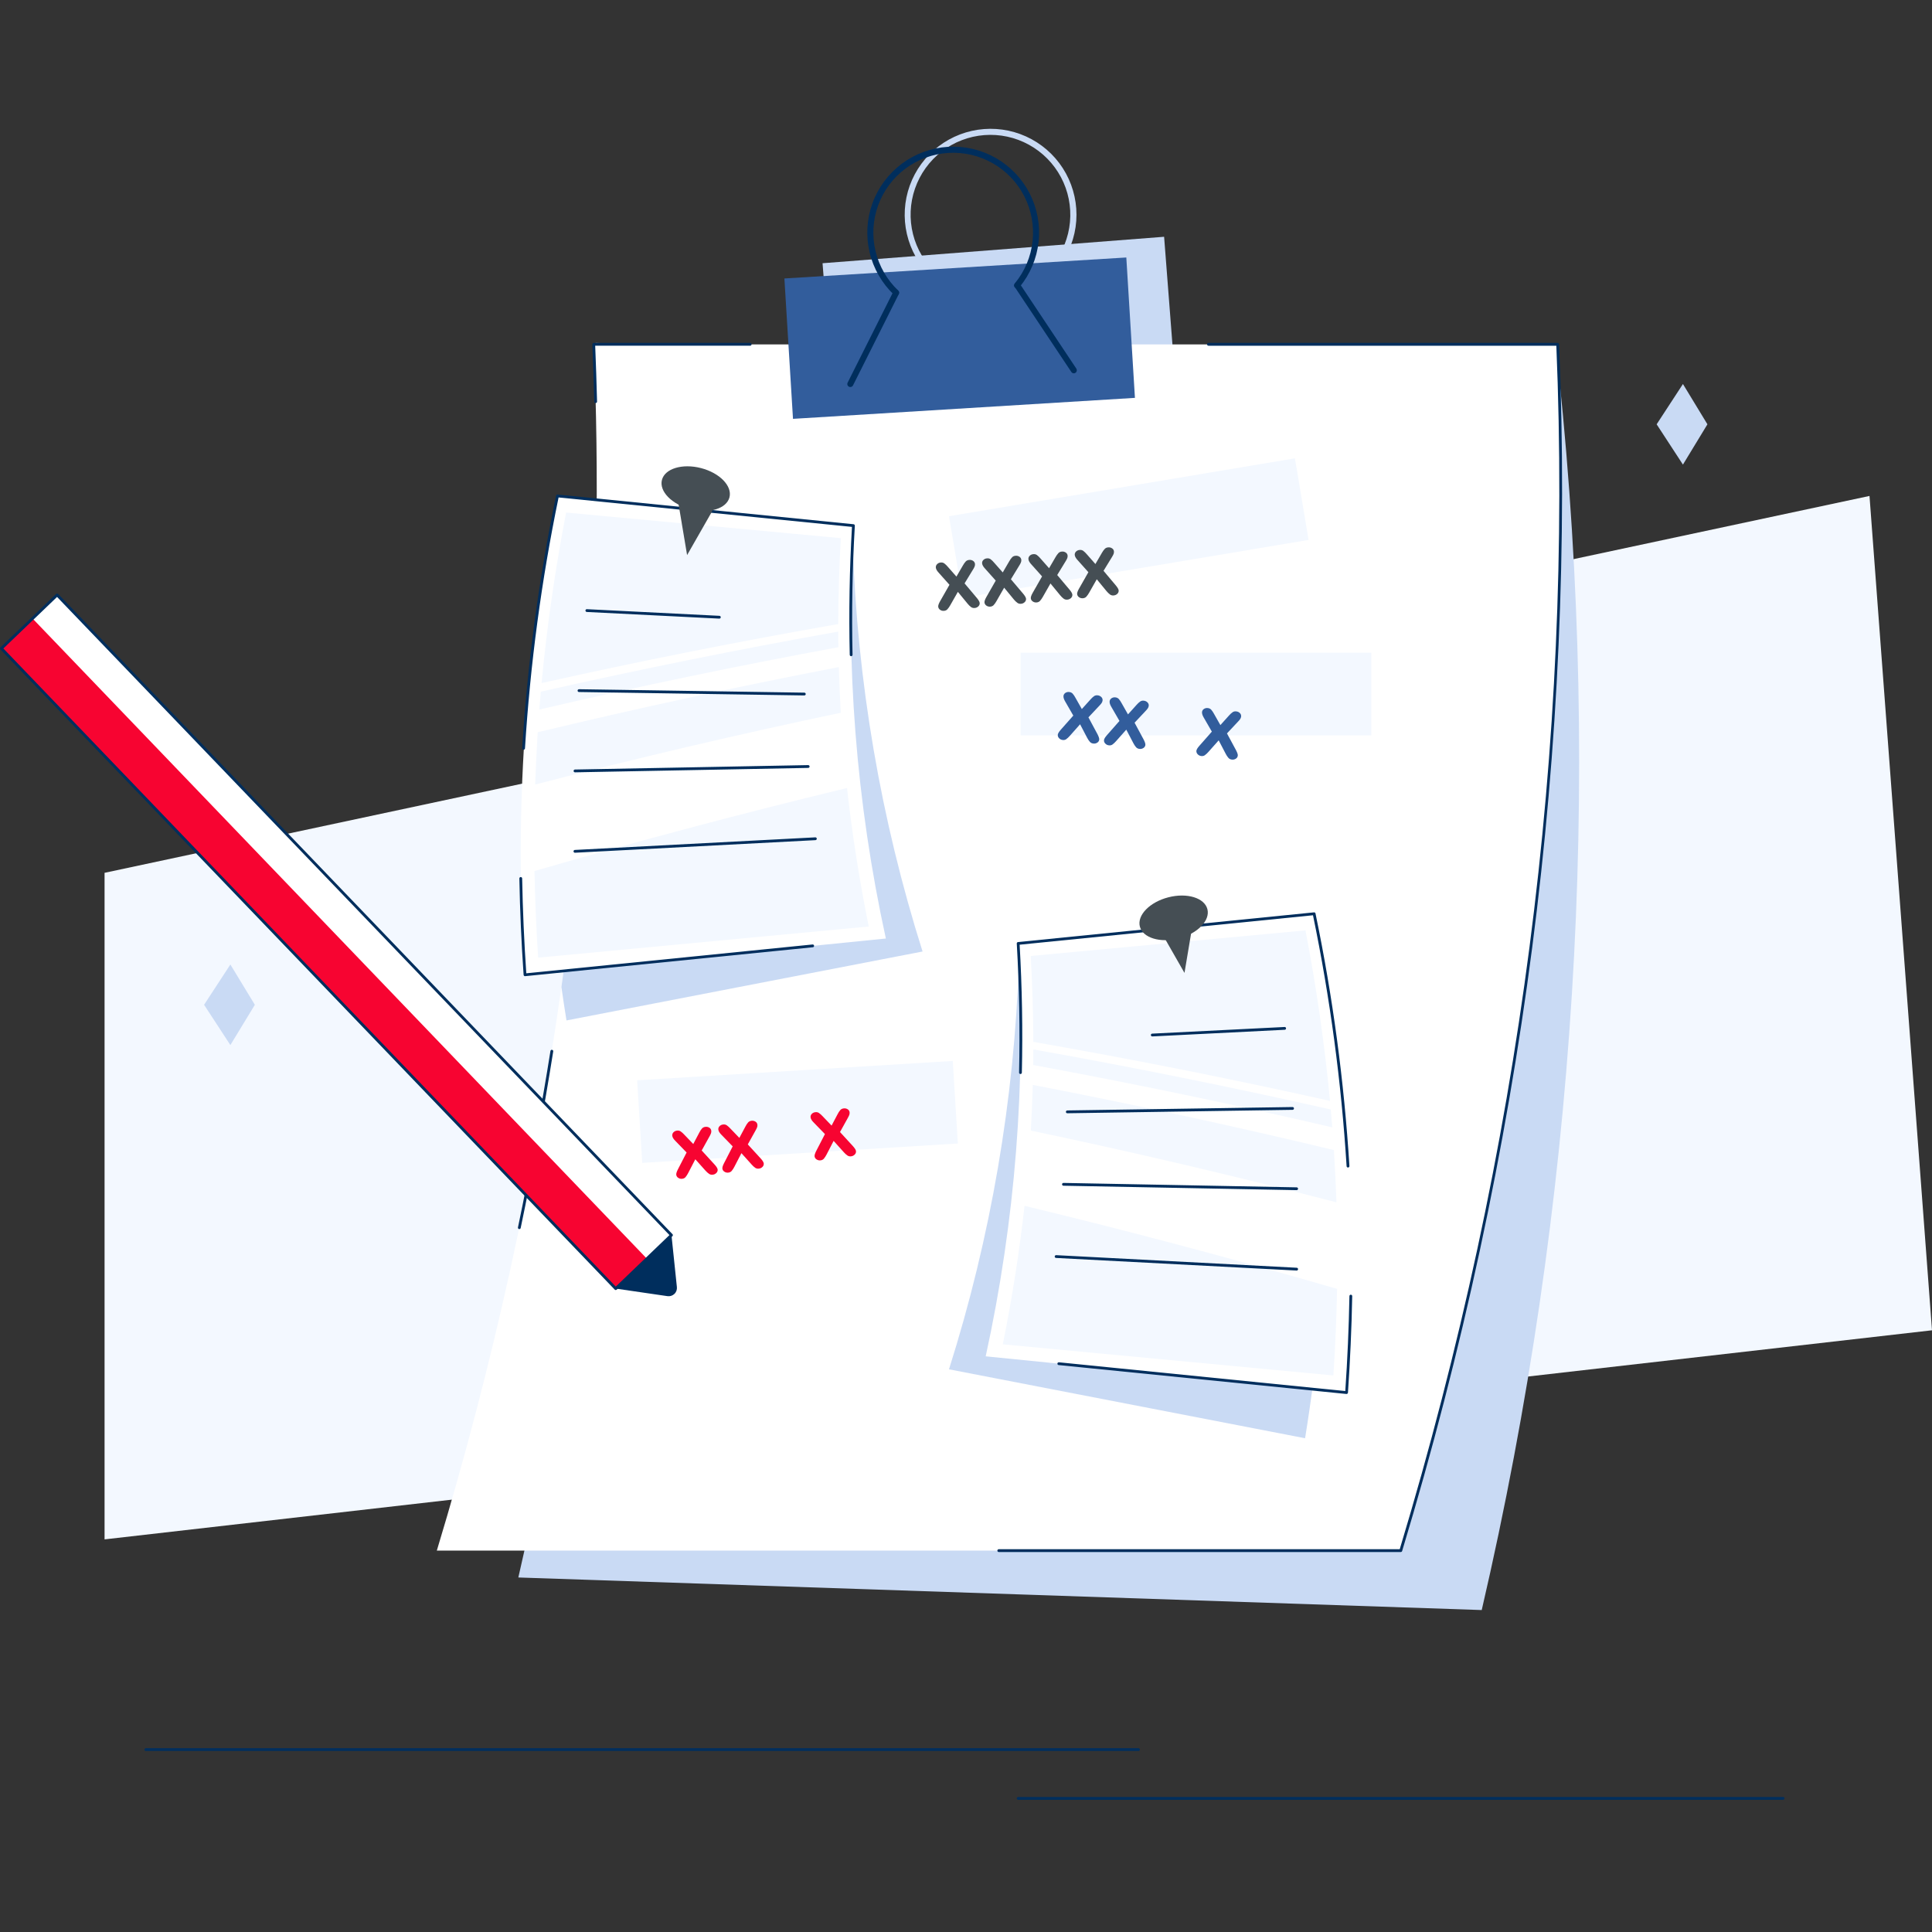 <svg width="150" height="150" viewBox="0 0 150 150" fill="none" xmlns="http://www.w3.org/2000/svg">
<rect x="0" y="0" width="150" height="150" fill="#333333" stroke="none"/>
<g clip-path="url(#clip0_130_849)">
<path d="M145.147 38.505L150 103.283L8.118 119.517V67.766L145.147 38.505Z" fill="#F3F8FF"/>
<path d="M90.381 18.383L63.863 20.437L64.706 31.324L91.224 29.269L90.381 18.383Z" fill="#C9DAF4"/>
<path d="M86.638 27.079L82.231 20.687C83.005 19.662 83.466 18.436 83.56 17.155C83.653 15.874 83.375 14.594 82.759 13.467C82.143 12.341 81.214 11.416 80.085 10.805C78.956 10.193 77.674 9.921 76.394 10.02C75.114 10.119 73.889 10.586 72.868 11.364C71.846 12.142 71.071 13.198 70.635 14.406C70.2 15.614 70.122 16.922 70.412 18.173C70.701 19.424 71.346 20.565 72.268 21.458L68.894 28.453C68.88 28.481 68.872 28.511 68.871 28.542C68.869 28.572 68.873 28.603 68.883 28.632C68.894 28.661 68.909 28.688 68.93 28.71C68.95 28.733 68.975 28.752 69.003 28.765C69.035 28.781 69.071 28.789 69.107 28.788C69.151 28.788 69.193 28.775 69.23 28.752C69.266 28.729 69.296 28.696 69.314 28.657L72.758 21.506C72.758 21.506 72.758 21.499 72.758 21.495C72.761 21.487 72.764 21.479 72.766 21.471C72.769 21.464 72.77 21.457 72.772 21.45C72.772 21.443 72.772 21.435 72.772 21.428C72.774 21.413 72.774 21.398 72.772 21.383C72.772 21.375 72.772 21.368 72.772 21.361C72.772 21.353 72.768 21.346 72.766 21.339L72.759 21.319C72.759 21.311 72.753 21.304 72.749 21.297C72.746 21.29 72.742 21.284 72.738 21.277C72.734 21.271 72.73 21.265 72.725 21.26C72.72 21.253 72.715 21.247 72.708 21.241L72.701 21.233C71.813 20.415 71.182 19.356 70.887 18.185C70.592 17.015 70.645 15.783 71.04 14.642C71.435 13.501 72.154 12.5 73.11 11.762C74.066 11.025 75.216 10.582 76.42 10.489C77.624 10.396 78.829 10.656 79.886 11.238C80.944 11.82 81.809 12.698 82.375 13.764C82.941 14.831 83.183 16.039 83.072 17.242C82.96 18.444 82.501 19.587 81.748 20.532C81.746 20.535 81.744 20.538 81.743 20.541C81.738 20.549 81.733 20.555 81.729 20.562C81.725 20.569 81.722 20.576 81.719 20.582C81.719 20.589 81.713 20.596 81.711 20.603C81.708 20.61 81.706 20.618 81.704 20.625C81.704 20.632 81.704 20.64 81.704 20.647C81.704 20.654 81.704 20.662 81.704 20.669C81.704 20.677 81.704 20.684 81.704 20.692C81.703 20.699 81.703 20.706 81.704 20.713C81.704 20.721 81.704 20.729 81.704 20.736L81.711 20.758C81.711 20.765 81.717 20.771 81.719 20.778C81.723 20.785 81.728 20.793 81.732 20.8L81.737 20.81L86.237 27.341C86.272 27.391 86.325 27.426 86.385 27.437C86.445 27.448 86.507 27.436 86.558 27.402C86.585 27.386 86.608 27.365 86.626 27.34C86.644 27.315 86.658 27.287 86.665 27.257C86.673 27.227 86.674 27.196 86.67 27.166C86.665 27.135 86.654 27.106 86.638 27.079Z" fill="#C9DAF4"/>
<path d="M115.041 125.004L40.243 122.475C47.559 90.93 49.587 58.537 46.243 26.628L121.041 29.156C124.385 61.062 122.357 93.459 115.041 125.004Z" fill="#C9DAF4"/>
<path d="M108.755 120.389H33.914C38.252 106.073 41.486 91.446 43.588 76.636C45.215 65.161 46.121 53.595 46.301 42.007C46.378 36.903 46.311 31.814 46.098 26.74H120.938C122.239 57.734 118.121 89.391 108.755 120.389Z" fill="white"/>
<path d="M40.318 95.424C40.31 95.425 40.303 95.425 40.295 95.424C40.268 95.418 40.244 95.4 40.229 95.376C40.214 95.352 40.209 95.323 40.215 95.296C41.164 90.756 42.012 86.147 42.737 81.596C42.739 81.582 42.744 81.569 42.752 81.557C42.759 81.544 42.769 81.534 42.781 81.525C42.792 81.517 42.805 81.511 42.819 81.508C42.833 81.505 42.848 81.504 42.862 81.506C42.876 81.509 42.889 81.514 42.901 81.521C42.914 81.529 42.924 81.538 42.932 81.55C42.941 81.561 42.947 81.575 42.95 81.588C42.953 81.602 42.954 81.617 42.952 81.631C42.228 86.185 41.377 90.797 40.426 95.34C40.421 95.364 40.407 95.386 40.388 95.402C40.368 95.417 40.343 95.425 40.318 95.424Z" fill="#002E5D"/>
<path d="M108.755 120.498H77.544C77.515 120.498 77.487 120.487 77.467 120.467C77.447 120.446 77.435 120.419 77.435 120.39C77.435 120.361 77.447 120.334 77.467 120.313C77.487 120.293 77.515 120.281 77.544 120.281H108.675C118.031 89.279 122.123 57.842 120.834 26.842H93.833C93.818 26.843 93.803 26.841 93.788 26.836C93.774 26.831 93.761 26.824 93.75 26.814C93.739 26.803 93.73 26.791 93.724 26.777C93.718 26.763 93.715 26.749 93.715 26.733C93.715 26.718 93.718 26.704 93.724 26.69C93.73 26.676 93.739 26.664 93.75 26.654C93.761 26.643 93.774 26.636 93.788 26.631C93.803 26.626 93.818 26.624 93.833 26.625H120.938C120.966 26.625 120.993 26.636 121.013 26.655C121.033 26.675 121.045 26.701 121.047 26.729C121.694 42.162 120.99 57.924 118.958 73.576C116.925 89.228 113.524 104.988 108.862 120.419C108.855 120.442 108.841 120.463 108.822 120.477C108.803 120.491 108.779 120.499 108.755 120.498Z" fill="#002E5D"/>
<path d="M46.247 31.294C46.218 31.294 46.191 31.283 46.171 31.264C46.151 31.244 46.139 31.217 46.139 31.188C46.101 29.71 46.051 28.216 45.989 26.738C45.989 26.723 45.991 26.709 45.996 26.695C46.001 26.681 46.009 26.668 46.019 26.658C46.03 26.647 46.042 26.639 46.056 26.633C46.07 26.627 46.085 26.625 46.1 26.625H58.252C58.279 26.627 58.304 26.639 58.323 26.659C58.341 26.679 58.351 26.706 58.351 26.733C58.351 26.76 58.341 26.786 58.323 26.806C58.304 26.826 58.279 26.838 58.252 26.841H46.211C46.27 28.28 46.319 29.74 46.355 31.18C46.356 31.208 46.345 31.236 46.325 31.257C46.306 31.277 46.279 31.29 46.25 31.291L46.247 31.294Z" fill="#002E5D"/>
<path d="M71.628 73.874L43.982 79.226C43.842 78.363 43.711 77.5 43.588 76.636C45.215 65.161 46.121 53.595 46.301 42.007C52.934 42.066 59.567 42.125 66.202 42.183C66.555 52.945 68.38 63.608 71.628 73.874Z" fill="#C9DAF4"/>
<path d="M68.778 72.867L40.76 75.679C39.893 63.23 40.741 50.721 43.28 38.502L66.26 40.808C65.631 51.559 66.478 62.346 68.778 72.867Z" fill="white"/>
<path d="M65.281 41.782C65.156 44.004 65.09 46.227 65.081 48.451C57.368 49.798 49.69 51.325 42.047 53.033C42.471 48.587 43.106 44.175 43.952 39.794L65.281 41.782Z" fill="#F3F8FF"/>
<path d="M41.987 53.702C49.647 51.972 57.345 50.416 65.082 49.036C65.082 49.518 65.082 49.764 65.093 50.249C57.315 51.68 49.575 53.293 41.873 55.088C41.914 54.533 41.942 54.256 41.987 53.702Z" fill="#F3F8FF"/>
<path d="M65.125 51.793C65.162 52.976 65.212 54.157 65.277 55.338C57.327 57.01 49.418 58.868 41.55 60.911C41.599 59.556 41.664 58.203 41.747 56.851C49.501 54.988 57.294 53.302 65.125 51.793Z" fill="#F3F8FF"/>
<path d="M41.497 67.627C49.536 65.295 57.625 63.146 65.762 61.18C66.165 64.79 66.728 68.375 67.449 71.934L41.781 74.351C41.635 72.111 41.541 69.87 41.497 67.627Z" fill="#F3F8FF"/>
<path d="M40.651 58.207H40.644C40.615 58.205 40.589 58.192 40.57 58.17C40.551 58.149 40.541 58.121 40.543 58.092C40.954 51.501 41.834 44.948 43.176 38.482C43.181 38.456 43.196 38.433 43.218 38.417C43.239 38.402 43.266 38.395 43.292 38.397L66.272 40.702C66.3 40.705 66.325 40.718 66.343 40.739C66.361 40.76 66.371 40.788 66.369 40.816C66.175 44.137 66.115 47.508 66.191 50.835C66.191 50.864 66.18 50.892 66.16 50.912C66.141 50.933 66.113 50.945 66.085 50.946C66.07 50.947 66.056 50.944 66.043 50.939C66.029 50.934 66.017 50.926 66.007 50.916C65.996 50.907 65.988 50.895 65.983 50.882C65.977 50.868 65.974 50.854 65.974 50.84C65.899 47.542 65.957 44.201 66.147 40.907L43.368 38.622C42.039 45.047 41.168 51.558 40.759 58.106C40.757 58.133 40.745 58.159 40.725 58.178C40.705 58.196 40.679 58.207 40.651 58.207Z" fill="#002E5D"/>
<path d="M40.761 75.79C40.736 75.79 40.711 75.781 40.691 75.764C40.68 75.755 40.671 75.743 40.665 75.73C40.658 75.718 40.654 75.704 40.653 75.689C40.48 73.207 40.369 70.689 40.323 68.203C40.323 68.174 40.334 68.147 40.354 68.126C40.375 68.106 40.402 68.095 40.431 68.095C40.46 68.095 40.487 68.106 40.508 68.126C40.528 68.147 40.54 68.174 40.54 68.203C40.585 70.648 40.693 73.124 40.861 75.566L63.087 73.329C63.115 73.327 63.144 73.335 63.166 73.354C63.188 73.372 63.202 73.398 63.205 73.427C63.206 73.441 63.205 73.455 63.201 73.469C63.197 73.482 63.191 73.495 63.181 73.506C63.172 73.517 63.161 73.526 63.149 73.533C63.136 73.539 63.123 73.543 63.108 73.545L40.772 75.789L40.761 75.79Z" fill="#002E5D"/>
<path d="M55.842 48.029L45.557 47.513C45.543 47.512 45.529 47.508 45.517 47.502C45.504 47.496 45.492 47.488 45.483 47.477C45.473 47.467 45.466 47.454 45.461 47.441C45.456 47.428 45.455 47.414 45.455 47.399C45.455 47.385 45.459 47.371 45.464 47.358C45.47 47.345 45.479 47.333 45.489 47.323C45.5 47.314 45.513 47.306 45.526 47.302C45.54 47.297 45.554 47.295 45.569 47.297L55.853 47.812C55.882 47.813 55.909 47.825 55.929 47.846C55.949 47.867 55.959 47.895 55.959 47.924C55.958 47.953 55.946 47.98 55.925 48C55.904 48.019 55.876 48.03 55.847 48.029L55.842 48.029Z" fill="#002E5D"/>
<path d="M62.453 53.994L44.951 53.728C44.936 53.727 44.922 53.724 44.909 53.719C44.896 53.713 44.884 53.705 44.874 53.695C44.864 53.684 44.857 53.672 44.851 53.659C44.846 53.646 44.843 53.632 44.844 53.618C44.845 53.589 44.857 53.562 44.878 53.542C44.898 53.523 44.925 53.511 44.954 53.511L62.456 53.778C62.483 53.78 62.508 53.792 62.527 53.812C62.545 53.832 62.555 53.858 62.555 53.886C62.555 53.913 62.545 53.939 62.527 53.959C62.508 53.979 62.483 53.991 62.456 53.994H62.453Z" fill="#002E5D"/>
<path d="M44.642 59.963C44.613 59.963 44.586 59.951 44.566 59.931C44.545 59.91 44.534 59.883 44.534 59.854C44.534 59.825 44.545 59.798 44.566 59.778C44.586 59.757 44.613 59.746 44.642 59.746L62.745 59.403C62.774 59.403 62.802 59.414 62.822 59.434C62.843 59.454 62.855 59.482 62.856 59.51C62.856 59.539 62.845 59.567 62.825 59.587C62.805 59.608 62.778 59.62 62.749 59.62L44.646 59.963H44.642Z" fill="#002E5D"/>
<path d="M44.631 66.206C44.604 66.204 44.578 66.192 44.559 66.173C44.54 66.153 44.529 66.127 44.529 66.1C44.528 66.073 44.537 66.046 44.555 66.026C44.573 66.005 44.598 65.993 44.625 65.99L63.301 65.012C63.315 65.011 63.329 65.013 63.343 65.018C63.356 65.022 63.368 65.03 63.379 65.039C63.389 65.049 63.398 65.06 63.404 65.073C63.41 65.086 63.413 65.1 63.414 65.115C63.415 65.143 63.406 65.171 63.386 65.193C63.367 65.214 63.34 65.227 63.312 65.229L44.637 66.206H44.631Z" fill="#002E5D"/>
<path d="M55.875 38.673L53.346 43.097L52.453 37.771L55.875 38.673Z" fill="#454E54"/>
<path d="M56.636 38.613C56.863 37.732 55.873 36.715 54.425 36.342C52.977 35.968 51.619 36.38 51.392 37.261C51.165 38.142 52.155 39.159 53.603 39.532C55.051 39.906 56.409 39.494 56.636 38.613Z" fill="#454E54"/>
<path d="M73.679 106.313L101.326 111.665C103.323 99.346 103.618 86.812 102.203 74.413L79.111 74.618C78.757 85.382 76.93 96.046 73.679 106.313Z" fill="#C9DAF4"/>
<path d="M76.529 105.305L104.548 108.118C105.414 95.669 104.566 83.16 102.027 70.941L79.048 73.246C79.677 83.997 78.83 94.784 76.529 105.305Z" fill="white"/>
<path d="M80.027 74.221C80.151 76.442 80.218 78.665 80.227 80.89C87.94 82.237 95.618 83.765 103.262 85.474C102.837 81.028 102.202 76.615 101.357 72.235L80.027 74.221Z" fill="#F3F8FF"/>
<path d="M103.323 86.141C95.66 84.411 87.961 82.856 80.227 81.475C80.227 81.957 80.227 82.203 80.216 82.688C87.994 84.119 95.734 85.732 103.437 87.527C103.394 86.972 103.372 86.695 103.323 86.141Z" fill="#F3F8FF"/>
<path d="M80.187 84.232C80.151 85.415 80.1 86.596 80.035 87.777C87.987 89.449 95.896 91.306 103.762 93.349C103.714 91.995 103.648 90.642 103.564 89.29C95.809 87.429 88.016 85.743 80.187 84.232Z" fill="#F3F8FF"/>
<path d="M103.81 100.066C95.769 97.734 87.68 95.585 79.544 93.619C79.141 97.228 78.578 100.813 77.857 104.373L103.524 106.79C103.672 104.55 103.767 102.309 103.81 100.066Z" fill="#F3F8FF"/>
<path d="M104.658 90.646C104.631 90.646 104.604 90.635 104.584 90.617C104.564 90.598 104.552 90.572 104.55 90.545C104.141 83.997 103.269 77.486 101.941 71.061L79.164 73.346C79.353 76.641 79.412 79.981 79.336 83.279C79.336 83.293 79.334 83.307 79.328 83.32C79.322 83.334 79.314 83.345 79.304 83.355C79.294 83.365 79.281 83.373 79.268 83.378C79.255 83.383 79.24 83.385 79.226 83.385C79.212 83.385 79.198 83.382 79.185 83.376C79.172 83.37 79.16 83.362 79.15 83.351C79.14 83.341 79.133 83.329 79.127 83.316C79.122 83.302 79.12 83.288 79.12 83.274C79.196 79.947 79.135 76.576 78.942 73.255C78.94 73.227 78.95 73.199 78.968 73.178C78.986 73.157 79.011 73.143 79.039 73.141L102.019 70.836C102.045 70.833 102.072 70.841 102.093 70.856C102.115 70.872 102.13 70.895 102.135 70.921C103.477 77.387 104.356 83.94 104.768 90.531C104.77 90.56 104.76 90.588 104.741 90.609C104.722 90.631 104.695 90.644 104.667 90.646H104.658Z" fill="#002E5D"/>
<path d="M104.548 108.228H104.538L82.201 105.984C82.186 105.984 82.171 105.98 82.158 105.974C82.144 105.968 82.132 105.959 82.123 105.947C82.113 105.936 82.105 105.923 82.101 105.909C82.096 105.895 82.095 105.88 82.096 105.865C82.098 105.85 82.102 105.836 82.109 105.823C82.117 105.81 82.127 105.799 82.138 105.79C82.15 105.781 82.164 105.774 82.178 105.771C82.193 105.767 82.208 105.766 82.222 105.769L104.448 108.002C104.616 105.56 104.724 103.084 104.769 100.639C104.768 100.624 104.769 100.609 104.774 100.595C104.779 100.58 104.787 100.567 104.797 100.556C104.807 100.545 104.82 100.536 104.833 100.53C104.847 100.524 104.862 100.521 104.877 100.521C104.892 100.521 104.907 100.524 104.921 100.53C104.934 100.536 104.947 100.545 104.957 100.556C104.967 100.567 104.975 100.58 104.98 100.595C104.984 100.609 104.986 100.624 104.985 100.639C104.939 103.125 104.824 105.643 104.655 108.124C104.654 108.139 104.65 108.153 104.644 108.166C104.637 108.179 104.628 108.19 104.617 108.2C104.598 108.217 104.574 108.227 104.548 108.228Z" fill="#002E5D"/>
<path d="M89.464 80.468C89.436 80.468 89.408 80.457 89.387 80.438C89.366 80.418 89.354 80.391 89.353 80.362C89.352 80.333 89.363 80.305 89.383 80.284C89.403 80.263 89.43 80.251 89.459 80.251L99.743 79.735C99.771 79.735 99.797 79.746 99.816 79.766C99.836 79.785 99.848 79.811 99.849 79.838C99.85 79.865 99.841 79.892 99.823 79.913C99.806 79.934 99.781 79.948 99.754 79.951L89.469 80.467L89.464 80.468Z" fill="#002E5D"/>
<path d="M82.856 86.433C82.829 86.43 82.803 86.418 82.785 86.398C82.767 86.378 82.757 86.352 82.757 86.324C82.757 86.297 82.767 86.271 82.785 86.251C82.803 86.231 82.829 86.219 82.856 86.216L100.355 85.95C100.383 85.95 100.411 85.961 100.431 85.981C100.452 86.002 100.463 86.029 100.463 86.058C100.463 86.087 100.452 86.114 100.431 86.135C100.411 86.155 100.383 86.166 100.355 86.166L82.852 86.433H82.856Z" fill="#002E5D"/>
<path d="M100.667 92.402L82.564 92.059C82.55 92.059 82.536 92.056 82.523 92.05C82.51 92.044 82.498 92.036 82.488 92.026C82.478 92.016 82.47 92.003 82.465 91.99C82.46 91.977 82.458 91.963 82.458 91.948C82.458 91.934 82.461 91.92 82.467 91.907C82.472 91.894 82.48 91.882 82.491 91.872C82.501 91.862 82.513 91.855 82.526 91.85C82.54 91.844 82.554 91.842 82.568 91.842L100.671 92.185C100.7 92.185 100.728 92.196 100.748 92.216C100.768 92.237 100.78 92.264 100.78 92.293C100.78 92.322 100.768 92.349 100.748 92.37C100.728 92.39 100.7 92.402 100.671 92.402H100.667Z" fill="#002E5D"/>
<path d="M100.676 98.645L81.998 97.667C81.983 97.667 81.968 97.664 81.954 97.659C81.94 97.653 81.928 97.644 81.918 97.634C81.907 97.623 81.899 97.61 81.894 97.596C81.889 97.582 81.887 97.567 81.887 97.553C81.888 97.538 81.892 97.523 81.899 97.51C81.905 97.497 81.915 97.485 81.926 97.475C81.937 97.466 81.951 97.459 81.965 97.454C81.979 97.45 81.994 97.449 82.009 97.451L100.684 98.428C100.711 98.431 100.736 98.444 100.754 98.465C100.772 98.485 100.781 98.512 100.781 98.539C100.78 98.566 100.769 98.592 100.75 98.612C100.731 98.631 100.706 98.643 100.678 98.645H100.676Z" fill="#002E5D"/>
<path d="M89.434 71.112L91.963 75.536L92.856 70.21L89.434 71.112Z" fill="#454E54"/>
<path d="M91.531 72.858C92.979 72.484 93.969 71.468 93.742 70.587C93.515 69.706 92.157 69.294 90.709 69.667C89.261 70.04 88.271 71.057 88.498 71.938C88.725 72.819 90.083 73.231 91.531 72.858Z" fill="#454E54"/>
<path d="M100.538 35.585L73.681 40.079L74.742 46.414L101.598 41.92L100.538 35.585Z" fill="#F3F8FF"/>
<path d="M106.472 50.674H79.242V57.097H106.472V50.674Z" fill="#F3F8FF"/>
<path d="M73.973 82.371L49.469 83.874L49.862 90.285L74.367 88.782L73.973 82.371Z" fill="#F3F8FF"/>
<path d="M75.125 46.872L74.369 45.952L73.774 46.997C73.711 47.11 73.636 47.216 73.549 47.313C73.481 47.38 73.391 47.419 73.296 47.424C73.187 47.438 73.076 47.409 72.987 47.344C72.947 47.317 72.913 47.281 72.888 47.24C72.862 47.198 72.847 47.151 72.842 47.103C72.833 47.006 72.884 46.862 72.993 46.671L73.716 45.403L72.888 44.475C72.745 44.323 72.668 44.185 72.657 44.064C72.653 44.017 72.659 43.97 72.675 43.926C72.691 43.882 72.716 43.841 72.749 43.808C72.824 43.728 72.927 43.68 73.036 43.673C73.133 43.661 73.232 43.684 73.313 43.74C73.413 43.817 73.505 43.906 73.587 44.004L74.257 44.766L74.763 43.897C74.825 43.784 74.9 43.679 74.987 43.584C75.057 43.518 75.148 43.478 75.244 43.473C75.354 43.459 75.464 43.486 75.555 43.548C75.595 43.575 75.629 43.61 75.653 43.651C75.678 43.692 75.693 43.738 75.698 43.785C75.704 43.855 75.693 43.926 75.666 43.99C75.631 44.075 75.587 44.155 75.537 44.231L74.889 45.293L75.829 46.41C75.977 46.586 76.054 46.72 76.063 46.812C76.067 46.86 76.061 46.909 76.043 46.954C76.026 46.999 75.999 47.04 75.964 47.073C75.887 47.151 75.784 47.198 75.674 47.205C75.577 47.216 75.479 47.192 75.398 47.138C75.296 47.061 75.205 46.972 75.125 46.872Z" fill="#454E54"/>
<path d="M78.719 46.547L77.962 45.626L77.366 46.671C77.304 46.784 77.229 46.89 77.142 46.986C77.074 47.053 76.984 47.093 76.889 47.098C76.78 47.111 76.669 47.083 76.58 47.018C76.54 46.991 76.506 46.955 76.481 46.914C76.456 46.872 76.44 46.825 76.435 46.777C76.426 46.68 76.477 46.536 76.586 46.345L77.309 45.077L76.481 44.149C76.338 43.997 76.261 43.86 76.25 43.739C76.246 43.692 76.252 43.645 76.267 43.6C76.283 43.556 76.309 43.516 76.342 43.483C76.418 43.403 76.522 43.356 76.633 43.351C76.73 43.339 76.828 43.362 76.909 43.417C77.01 43.495 77.101 43.584 77.182 43.682L77.853 44.443L78.359 43.575C78.421 43.462 78.496 43.357 78.584 43.262C78.653 43.195 78.744 43.156 78.841 43.151C78.95 43.137 79.061 43.164 79.152 43.226C79.192 43.253 79.226 43.289 79.25 43.33C79.275 43.372 79.29 43.419 79.294 43.467C79.3 43.537 79.289 43.607 79.262 43.672C79.227 43.756 79.183 43.837 79.133 43.913L78.486 44.974L79.427 46.083C79.574 46.258 79.652 46.393 79.661 46.485C79.665 46.533 79.658 46.581 79.641 46.627C79.624 46.672 79.597 46.712 79.562 46.745C79.485 46.824 79.382 46.871 79.272 46.877C79.175 46.889 79.077 46.865 78.996 46.81C78.893 46.734 78.8 46.646 78.719 46.547Z" fill="#454E54"/>
<path d="M82.315 46.221L81.558 45.301L80.963 46.345C80.9 46.459 80.825 46.565 80.738 46.661C80.67 46.728 80.58 46.767 80.485 46.773C80.376 46.786 80.266 46.757 80.177 46.692C80.136 46.665 80.102 46.63 80.077 46.588C80.052 46.547 80.036 46.5 80.031 46.451C80.023 46.355 80.073 46.211 80.182 46.02L80.906 44.751L80.077 43.824C79.934 43.671 79.857 43.534 79.847 43.413C79.842 43.366 79.848 43.319 79.864 43.275C79.88 43.23 79.905 43.19 79.938 43.156C80.015 43.077 80.119 43.03 80.229 43.025C80.326 43.012 80.425 43.036 80.505 43.092C80.606 43.169 80.698 43.258 80.779 43.355L81.45 44.117L81.955 43.249C82.017 43.137 82.093 43.032 82.18 42.937C82.249 42.87 82.341 42.83 82.437 42.825C82.546 42.811 82.657 42.838 82.748 42.901C82.788 42.927 82.822 42.962 82.846 43.003C82.871 43.044 82.886 43.09 82.89 43.138C82.896 43.208 82.885 43.278 82.859 43.343C82.823 43.427 82.78 43.507 82.73 43.584L82.082 44.645L83.023 45.762C83.171 45.936 83.249 46.07 83.257 46.164C83.261 46.212 83.255 46.26 83.238 46.305C83.221 46.35 83.194 46.391 83.159 46.424C83.082 46.502 82.978 46.549 82.868 46.556C82.771 46.568 82.673 46.544 82.592 46.489C82.489 46.412 82.395 46.322 82.315 46.221Z" fill="#454E54"/>
<path d="M85.91 45.895L85.154 44.975L84.559 46.02C84.496 46.133 84.421 46.239 84.335 46.336C84.267 46.402 84.177 46.441 84.082 46.447C83.972 46.459 83.862 46.431 83.773 46.366C83.733 46.339 83.699 46.304 83.674 46.262C83.648 46.22 83.633 46.173 83.628 46.125C83.619 46.029 83.669 45.884 83.779 45.694L84.502 44.425L83.674 43.498C83.531 43.345 83.454 43.209 83.443 43.086C83.439 43.039 83.445 42.992 83.461 42.948C83.477 42.904 83.502 42.864 83.535 42.83C83.612 42.751 83.716 42.703 83.826 42.698C83.924 42.686 84.022 42.71 84.103 42.766C84.203 42.843 84.295 42.931 84.376 43.029L85.047 43.791L85.552 42.923C85.614 42.81 85.69 42.705 85.777 42.611C85.846 42.544 85.937 42.504 86.033 42.499C86.143 42.485 86.254 42.512 86.344 42.575C86.385 42.6 86.418 42.635 86.443 42.676C86.467 42.717 86.482 42.763 86.487 42.811C86.493 42.881 86.482 42.951 86.456 43.017C86.42 43.1 86.377 43.181 86.327 43.258L85.678 44.318L86.619 45.436C86.766 45.611 86.844 45.745 86.853 45.837C86.857 45.886 86.85 45.934 86.833 45.979C86.816 46.024 86.789 46.065 86.754 46.098C86.677 46.176 86.573 46.223 86.463 46.23C86.366 46.241 86.269 46.218 86.188 46.163C86.085 46.085 85.992 45.995 85.91 45.895Z" fill="#454E54"/>
<path d="M84.409 57.287L83.857 56.232L83.061 57.131C82.976 57.23 82.88 57.318 82.776 57.395C82.696 57.446 82.6 57.467 82.506 57.452C82.396 57.442 82.294 57.391 82.221 57.308C82.187 57.273 82.161 57.232 82.144 57.186C82.128 57.141 82.122 57.092 82.127 57.044C82.138 56.947 82.217 56.816 82.363 56.651L83.331 55.558L82.71 54.48C82.603 54.302 82.556 54.152 82.568 54.031C82.574 53.985 82.589 53.94 82.614 53.9C82.639 53.859 82.672 53.825 82.711 53.799C82.802 53.737 82.913 53.712 83.022 53.73C83.12 53.737 83.211 53.781 83.279 53.852C83.362 53.948 83.434 54.054 83.493 54.166L83.993 55.05L84.666 54.304C84.75 54.206 84.845 54.118 84.95 54.043C85.032 53.992 85.129 53.972 85.224 53.986C85.334 53.995 85.436 54.044 85.513 54.124C85.547 54.157 85.573 54.199 85.588 54.244C85.604 54.289 85.609 54.337 85.603 54.385C85.595 54.454 85.571 54.521 85.532 54.579C85.48 54.654 85.421 54.724 85.356 54.789L84.505 55.695L85.197 56.981C85.304 57.182 85.353 57.329 85.344 57.424C85.338 57.471 85.322 57.517 85.296 57.558C85.27 57.599 85.235 57.633 85.194 57.658C85.102 57.719 84.992 57.744 84.883 57.728C84.785 57.72 84.694 57.676 84.626 57.606C84.54 57.509 84.468 57.402 84.409 57.287Z" fill="#325D9C"/>
<path d="M87.996 57.703L87.444 56.648L86.648 57.547C86.563 57.645 86.468 57.733 86.364 57.81C86.283 57.862 86.187 57.882 86.093 57.867C85.983 57.857 85.881 57.806 85.808 57.723C85.774 57.689 85.748 57.647 85.731 57.602C85.715 57.556 85.71 57.507 85.715 57.459C85.726 57.363 85.804 57.232 85.951 57.067L86.915 55.973L86.293 54.897C86.184 54.718 86.137 54.568 86.151 54.448C86.156 54.401 86.172 54.356 86.196 54.316C86.221 54.275 86.254 54.241 86.294 54.215C86.385 54.153 86.496 54.128 86.605 54.145C86.703 54.153 86.794 54.197 86.862 54.268C86.945 54.364 87.016 54.469 87.076 54.582L87.577 55.466L88.249 54.719C88.333 54.621 88.428 54.534 88.533 54.459C88.615 54.408 88.712 54.387 88.807 54.402C88.917 54.411 89.02 54.46 89.096 54.54C89.13 54.574 89.156 54.615 89.172 54.66C89.187 54.705 89.193 54.753 89.187 54.8C89.179 54.87 89.154 54.937 89.115 54.995C89.062 55.07 89.004 55.14 88.939 55.204L88.088 56.111L88.781 57.396C88.888 57.597 88.936 57.745 88.927 57.839C88.921 57.887 88.904 57.933 88.878 57.974C88.852 58.014 88.818 58.048 88.776 58.074C88.685 58.135 88.574 58.16 88.466 58.144C88.368 58.135 88.277 58.092 88.209 58.021C88.125 57.924 88.054 57.817 87.996 57.703Z" fill="#325D9C"/>
<path d="M95.17 58.537L94.618 57.481L93.822 58.377C93.737 58.475 93.642 58.563 93.537 58.64C93.457 58.692 93.361 58.712 93.267 58.698C93.157 58.688 93.055 58.636 92.982 58.554C92.948 58.519 92.922 58.478 92.906 58.432C92.889 58.386 92.883 58.337 92.888 58.289C92.899 58.193 92.978 58.062 93.124 57.898L94.088 56.803L93.467 55.727C93.36 55.548 93.313 55.399 93.325 55.278C93.33 55.231 93.346 55.186 93.371 55.145C93.395 55.105 93.429 55.071 93.468 55.045C93.559 54.983 93.67 54.958 93.779 54.975C93.877 54.983 93.968 55.027 94.036 55.098C94.119 55.194 94.191 55.299 94.25 55.412L94.75 56.296L95.423 55.549C95.507 55.451 95.602 55.364 95.707 55.29C95.789 55.238 95.886 55.218 95.981 55.233C96.091 55.241 96.194 55.29 96.27 55.37C96.304 55.404 96.33 55.445 96.345 55.49C96.361 55.535 96.366 55.584 96.361 55.631C96.352 55.7 96.328 55.767 96.289 55.825C96.237 55.9 96.178 55.97 96.113 56.034L95.262 56.942L95.955 58.227C96.062 58.429 96.115 58.576 96.101 58.67C96.095 58.718 96.079 58.764 96.053 58.805C96.027 58.846 95.992 58.88 95.951 58.905C95.859 58.966 95.749 58.99 95.64 58.974C95.542 58.966 95.451 58.923 95.383 58.853C95.299 58.757 95.228 58.651 95.17 58.537Z" fill="#325D9C"/>
<path d="M54.778 90.893L53.984 90.005L53.431 91.072C53.373 91.188 53.303 91.297 53.22 91.397C53.155 91.467 53.067 91.51 52.972 91.519C52.863 91.536 52.752 91.511 52.661 91.449C52.619 91.424 52.584 91.39 52.557 91.35C52.53 91.309 52.512 91.264 52.505 91.216C52.492 91.12 52.536 90.975 52.638 90.778L53.308 89.48L52.443 88.587C52.294 88.441 52.211 88.307 52.195 88.186C52.189 88.139 52.193 88.092 52.207 88.047C52.221 88.002 52.244 87.96 52.275 87.925C52.348 87.843 52.45 87.791 52.56 87.781C52.656 87.765 52.755 87.785 52.839 87.837C52.943 87.91 53.038 87.995 53.123 88.089L53.825 88.822L54.294 87.933C54.351 87.818 54.422 87.71 54.505 87.612C54.572 87.542 54.661 87.499 54.757 87.49C54.866 87.472 54.977 87.493 55.071 87.552C55.112 87.576 55.147 87.61 55.173 87.65C55.199 87.69 55.216 87.736 55.222 87.783C55.232 87.852 55.225 87.923 55.201 87.989C55.169 88.074 55.129 88.157 55.082 88.236L54.479 89.323L55.466 90.4C55.62 90.568 55.704 90.699 55.717 90.793C55.723 90.841 55.718 90.889 55.703 90.935C55.687 90.981 55.662 91.023 55.628 91.057C55.555 91.139 55.453 91.191 55.344 91.201C55.247 91.218 55.148 91.198 55.065 91.147C54.959 91.074 54.863 90.989 54.778 90.893Z" fill="#F70431"/>
<path d="M58.358 90.415L57.564 89.531L57.013 90.596C56.955 90.711 56.884 90.819 56.801 90.918C56.736 90.987 56.648 91.031 56.553 91.04C56.444 91.057 56.333 91.032 56.242 90.97C56.2 90.945 56.165 90.911 56.138 90.871C56.111 90.831 56.093 90.785 56.086 90.737C56.073 90.64 56.117 90.494 56.219 90.299L56.886 89.004L56.02 88.112C55.871 87.966 55.788 87.832 55.772 87.71C55.766 87.663 55.769 87.616 55.783 87.571C55.797 87.526 55.821 87.485 55.852 87.451C55.925 87.368 56.028 87.316 56.138 87.307C56.234 87.29 56.333 87.31 56.416 87.361C56.52 87.435 56.615 87.519 56.701 87.614L57.403 88.346L57.875 87.463C57.932 87.347 58.003 87.239 58.086 87.141C58.152 87.072 58.242 87.028 58.337 87.019C58.446 87 58.558 87.023 58.652 87.082C58.693 87.106 58.728 87.14 58.754 87.18C58.78 87.219 58.797 87.265 58.803 87.312C58.813 87.382 58.806 87.452 58.782 87.518C58.749 87.604 58.71 87.686 58.663 87.765L58.059 88.852L59.047 89.929C59.201 90.097 59.284 90.228 59.297 90.322C59.303 90.37 59.298 90.418 59.283 90.464C59.268 90.51 59.243 90.552 59.209 90.587C59.136 90.668 59.034 90.72 58.925 90.73C58.828 90.747 58.729 90.727 58.646 90.676C58.539 90.601 58.443 90.514 58.358 90.415Z" fill="#F70431"/>
<path d="M65.517 89.462L64.722 88.578L64.171 89.645C64.113 89.759 64.042 89.867 63.96 89.966C63.895 90.036 63.807 90.079 63.712 90.088C63.603 90.105 63.492 90.08 63.4 90.018C63.359 89.993 63.323 89.959 63.296 89.919C63.269 89.878 63.252 89.833 63.244 89.785C63.231 89.688 63.276 89.543 63.378 89.347L64.048 88.049L63.181 87.157C63.032 87.011 62.95 86.877 62.933 86.755C62.927 86.709 62.931 86.661 62.945 86.616C62.959 86.571 62.982 86.53 63.014 86.495C63.086 86.412 63.188 86.361 63.298 86.351C63.395 86.335 63.494 86.354 63.577 86.407C63.681 86.48 63.777 86.564 63.862 86.658L64.564 87.391L65.033 86.502C65.09 86.387 65.161 86.279 65.244 86.181C65.311 86.111 65.4 86.067 65.496 86.058C65.605 86.04 65.716 86.062 65.81 86.121C65.851 86.145 65.885 86.179 65.912 86.219C65.938 86.259 65.955 86.304 65.962 86.351C65.971 86.421 65.963 86.492 65.939 86.558C65.907 86.643 65.867 86.726 65.82 86.804L65.218 87.892L66.207 88.97C66.361 89.139 66.445 89.27 66.457 89.364C66.464 89.412 66.459 89.462 66.444 89.508C66.428 89.555 66.402 89.597 66.367 89.632C66.293 89.713 66.192 89.764 66.083 89.776C65.986 89.791 65.888 89.772 65.804 89.72C65.698 89.647 65.601 89.559 65.517 89.462Z" fill="#F70431"/>
<path d="M87.447 19.991L60.9 21.62L61.568 32.519L88.116 30.89L87.447 19.991Z" fill="#325D9C"/>
<path d="M69.575 22.958C69.515 22.958 69.457 22.935 69.414 22.893C68.472 21.999 67.812 20.849 67.514 19.585C67.216 18.32 67.295 16.997 67.739 15.776C68.183 14.555 68.974 13.491 70.015 12.714C71.055 11.936 72.3 11.48 73.597 11.4C74.894 11.321 76.185 11.621 77.313 12.266C78.441 12.91 79.356 13.87 79.946 15.027C80.537 16.184 80.776 17.488 80.635 18.779C80.494 20.071 79.98 21.293 79.154 22.296C79.135 22.321 79.111 22.343 79.084 22.359C79.056 22.375 79.026 22.385 78.994 22.389C78.963 22.393 78.931 22.391 78.9 22.382C78.87 22.373 78.841 22.358 78.817 22.337C78.792 22.317 78.772 22.292 78.757 22.264C78.743 22.235 78.734 22.204 78.732 22.173C78.73 22.141 78.734 22.109 78.745 22.079C78.756 22.049 78.772 22.022 78.794 21.998C79.561 21.066 80.039 19.93 80.169 18.729C80.299 17.529 80.076 16.317 79.528 15.242C78.979 14.166 78.128 13.275 77.079 12.676C76.031 12.078 74.83 11.798 73.625 11.872C72.42 11.947 71.263 12.371 70.296 13.093C69.329 13.816 68.593 14.805 68.18 15.939C67.767 17.074 67.694 18.304 67.971 19.479C68.247 20.654 68.86 21.724 69.736 22.555C69.769 22.587 69.793 22.629 69.802 22.674C69.812 22.72 69.808 22.767 69.791 22.81C69.774 22.854 69.744 22.891 69.706 22.917C69.667 22.943 69.621 22.957 69.575 22.957V22.958Z" fill="#002E5D"/>
<path d="M83.372 28.984C83.334 28.984 83.296 28.974 83.262 28.956C83.228 28.938 83.199 28.911 83.178 28.879L78.78 22.276C78.749 22.225 78.739 22.163 78.752 22.105C78.766 22.046 78.801 21.995 78.851 21.962C78.901 21.928 78.962 21.916 79.021 21.926C79.08 21.936 79.133 21.969 79.168 22.017L83.567 28.62C83.6 28.672 83.612 28.734 83.6 28.795C83.588 28.855 83.553 28.908 83.502 28.942C83.464 28.968 83.419 28.983 83.372 28.984Z" fill="#002E5D"/>
<path d="M66.017 30.049C65.977 30.049 65.938 30.039 65.904 30.019C65.869 30 65.84 29.972 65.819 29.938C65.798 29.904 65.786 29.865 65.785 29.826C65.783 29.786 65.791 29.746 65.809 29.711L69.366 22.622C69.395 22.568 69.443 22.527 69.501 22.509C69.56 22.49 69.623 22.495 69.677 22.523C69.732 22.55 69.773 22.598 69.793 22.655C69.813 22.713 69.81 22.776 69.784 22.831L66.227 29.922C66.207 29.961 66.177 29.993 66.14 30.015C66.103 30.038 66.06 30.049 66.017 30.049Z" fill="#002E5D"/>
<path d="M88.383 135.945H11.329C11.314 135.947 11.299 135.945 11.285 135.94C11.271 135.935 11.258 135.927 11.246 135.917C11.235 135.907 11.226 135.895 11.22 135.881C11.214 135.867 11.211 135.852 11.211 135.837C11.211 135.822 11.214 135.807 11.22 135.794C11.226 135.78 11.235 135.767 11.246 135.757C11.258 135.747 11.271 135.739 11.285 135.735C11.299 135.73 11.314 135.728 11.329 135.729H88.383C88.398 135.728 88.413 135.73 88.427 135.735C88.441 135.739 88.454 135.747 88.465 135.757C88.477 135.767 88.485 135.78 88.491 135.794C88.498 135.807 88.501 135.822 88.501 135.837C88.501 135.852 88.498 135.867 88.491 135.881C88.485 135.895 88.477 135.907 88.465 135.917C88.454 135.927 88.441 135.935 88.427 135.94C88.413 135.945 88.398 135.947 88.383 135.945Z" fill="#002E5D"/>
<path d="M138.44 139.735H79.049C79.021 139.735 78.993 139.724 78.973 139.704C78.953 139.683 78.941 139.656 78.941 139.627C78.941 139.598 78.953 139.57 78.973 139.55C78.993 139.53 79.021 139.518 79.049 139.518H138.44C138.468 139.518 138.496 139.53 138.516 139.55C138.537 139.57 138.548 139.598 138.548 139.627C138.548 139.656 138.537 139.683 138.516 139.704C138.496 139.724 138.468 139.735 138.44 139.735Z" fill="#002E5D"/>
<path d="M19.787 78.012L17.886 81.139L15.845 78.012L17.886 74.884L19.787 78.012Z" fill="#C9DAF4"/>
<path d="M132.564 32.943L130.663 36.071L128.622 32.943L130.663 29.815L132.564 32.943Z" fill="#C9DAF4"/>
<path d="M47.807 100.046L51.817 100.632C51.915 100.646 52.014 100.639 52.108 100.609C52.202 100.579 52.288 100.528 52.359 100.46C52.431 100.392 52.485 100.308 52.519 100.215C52.552 100.122 52.564 100.023 52.553 99.925L52.133 95.894L47.807 100.046Z" fill="#002E5D"/>
<path d="M4.434 46.195L2.014 48.518L49.71 98.22L52.131 95.898L4.434 46.195Z" fill="white"/>
<path d="M2.529 48.023L0.109 50.346L47.805 100.049L50.226 97.726L2.529 48.023Z" fill="#F70431"/>
<path d="M47.807 100.158C47.792 100.158 47.777 100.155 47.763 100.15C47.749 100.144 47.737 100.135 47.727 100.125L0.031 50.422C0.02 50.412 0.012 50.399 0.007 50.385C0.002 50.371 -0.001 50.357 1.54488e-05 50.342C0.001 50.313 0.013 50.286 0.033 50.265L4.359 46.115C4.369 46.105 4.381 46.097 4.394 46.092C4.407 46.087 4.421 46.084 4.435 46.084C4.449 46.084 4.463 46.087 4.477 46.092C4.49 46.097 4.502 46.105 4.512 46.115L52.21 95.819C52.22 95.829 52.228 95.841 52.234 95.854C52.239 95.867 52.242 95.881 52.242 95.895C52.242 95.909 52.239 95.923 52.234 95.936C52.228 95.95 52.22 95.961 52.21 95.971L47.885 100.123C47.875 100.134 47.863 100.142 47.849 100.148C47.836 100.154 47.822 100.157 47.807 100.158ZM0.261 50.348L47.807 99.892L51.976 95.891L4.43 46.347L0.261 50.348Z" fill="#002E5D"/>
</g>
<defs>
<clipPath id="clip0_130_849">
<rect width="150" height="150" fill="white"/>
</clipPath>
</defs>
</svg>
